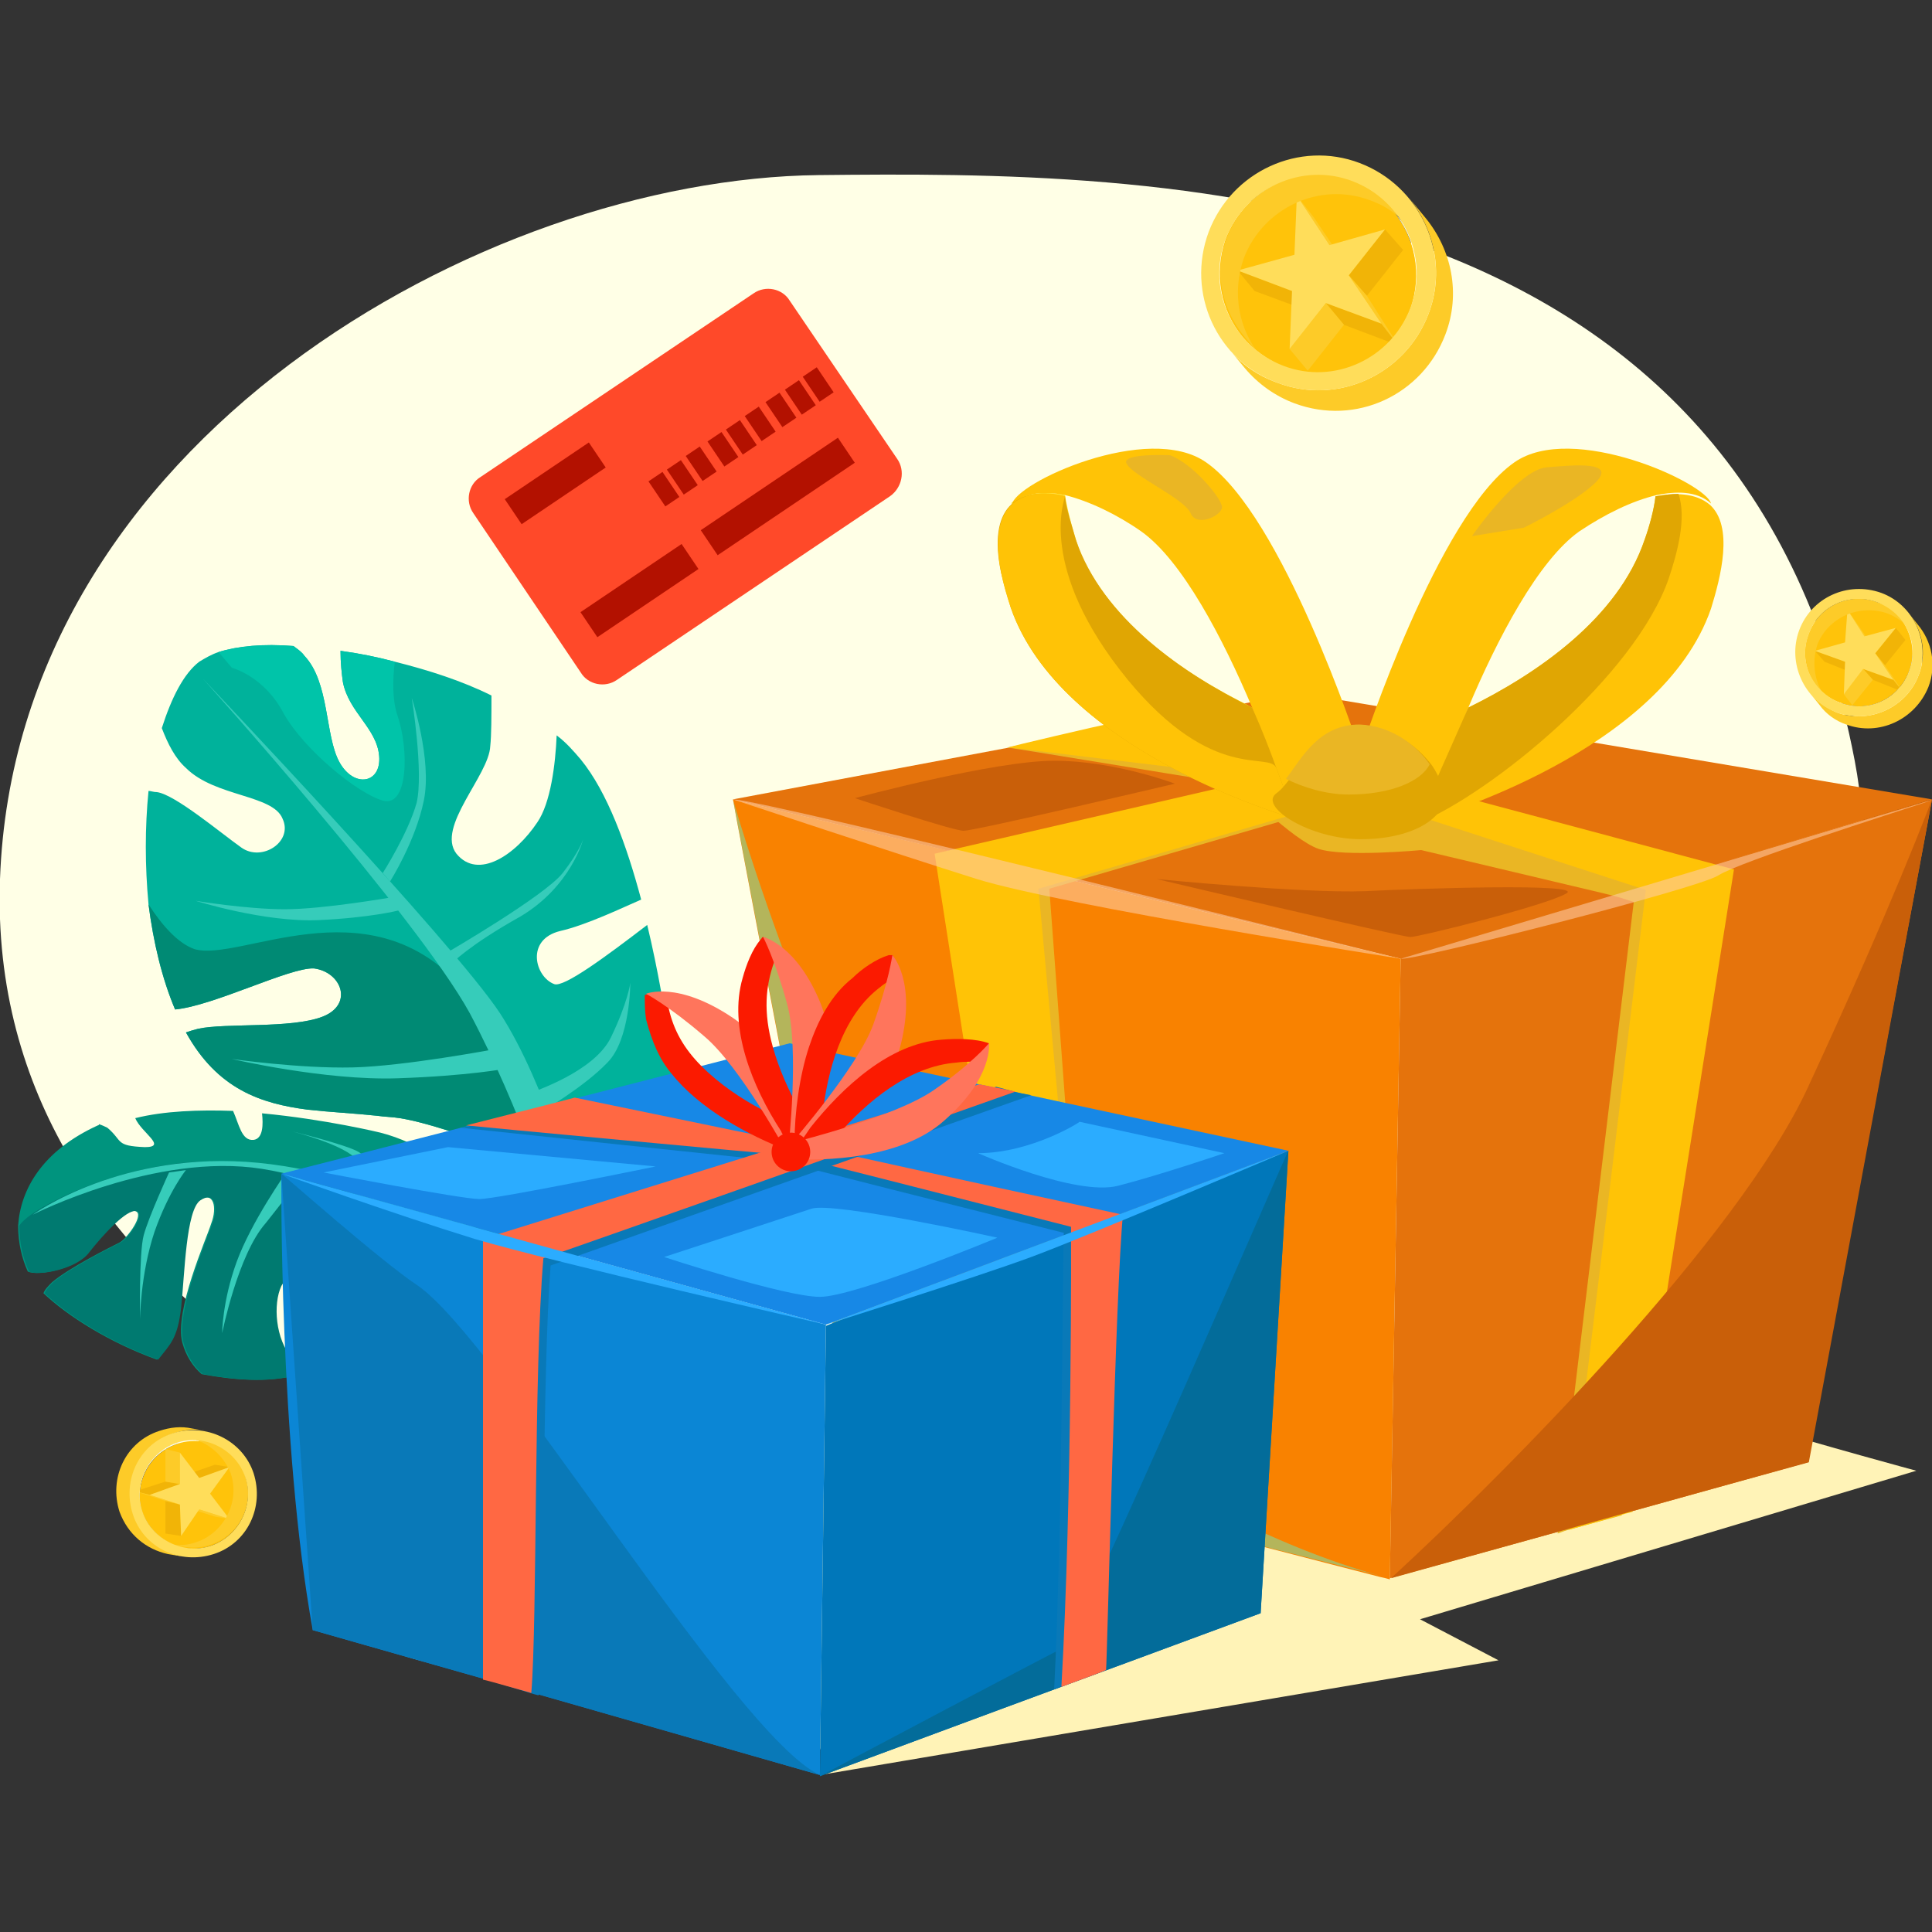 <?xml version="1.0" encoding="utf-8"?>
<!-- Generator: Adobe Illustrator 25.0.0, SVG Export Plug-In . SVG Version: 6.00 Build 0)  -->
<svg version="1.1" id="Layer_1" xmlns="http://www.w3.org/2000/svg" xmlns:xlink="http://www.w3.org/1999/xlink" x="0px" y="0px"
	 viewBox="0 0 16 16" style="enable-background:new 0 0 16 16;" xml:space="preserve">
<rect x="0" y="0" width="16" height="16" fill="#333333" stroke="none"/>
<style type="text/css">
	.st0{fill:#FFFFE6;}
	.st1{fill:#00B29B;}
	.st2{fill:#008A74;}
	.st3{fill:#36CCBA;}
	.st4{fill:#00C4A9;}
	.st5{fill:#146C61;}
	.st6{fill:#00947E;}
	.st7{fill:#007A70;}
	.st8{fill:#FF4929;}
	.st9{fill:#B31100;}
	.st10{fill:#FFF3B7;}
	.st11{fill:#F98200;}
	.st12{fill:#E5730C;}
	.st13{fill:#EAB624;}
	.st14{fill:#FFC306;}
	.st15{fill:#FFE12D;}
	.st16{fill:#E0A603;}
	.st17{fill:#C95F09;}
	.st18{opacity:0.47;fill:#66EEC1;}
	.st19{opacity:0.58;}
	.st20{fill:#FFCBA4;}
	.st21{fill:#0B86D5;}
	.st22{fill:#0979B8;}
	.st23{fill:#0077BA;}
	.st24{fill:#036C9A;}
	.st25{fill:#1788E6;}
	.st26{fill:#FF6843;}
	.st27{fill:#FB1A00;}
	.st28{fill:#FF755C;}
	.st29{fill:#2BACFF;}
	.st30{fill:#FFC30A;}
	.st31{fill:#F1B407;}
	.st32{fill:#FDCB28;}
	.st33{fill:#FFDD5A;}
	.st34{fill:#FFFFEB;}
</style>
<path class="st0" d="M4,12.21c0,0-4.13-1.31-4-4.93S4,1.48,6.78,1.45s7.65-0.02,8.58,4.85S7.18,13.38,4,12.21z"/>
<g>
	<path class="st1" d="M5.6,9.19c-0.07,0.38-0.32,0.5-0.64,0.49C4.44,9.67,3.75,9.33,3.31,9.26C3.25,9.25,3.19,9.25,3.12,9.24
		C2.93,9.22,2.73,9.21,2.55,9.19C2.16,9.14,1.8,9.02,1.54,8.55c0.03-0.01,0.06-0.02,0.1-0.03c0.23-0.05,0.77,0,1.03-0.1
		c0.26-0.1,0.16-0.37-0.07-0.4C2.4,8.01,1.77,8.33,1.45,8.36C1.34,8.1,1.27,7.8,1.23,7.49c-0.03-0.32-0.03-0.64,0-0.94
		c0.02,0,0.04,0.01,0.07,0.01c0.15,0.02,0.53,0.34,0.7,0.46c0.17,0.12,0.43-0.05,0.34-0.24C2.26,6.58,1.78,6.6,1.54,6.36
		C1.45,6.28,1.39,6.16,1.34,6.03c0.08-0.25,0.18-0.45,0.31-0.55C1.7,5.45,1.75,5.42,1.81,5.4c0.16-0.05,0.37-0.07,0.62-0.05
		C2.47,5.38,2.5,5.4,2.52,5.43c0.21,0.22,0.17,0.66,0.29,0.88c0.12,0.22,0.35,0.18,0.33-0.05C3.12,6.03,2.89,5.9,2.84,5.65
		C2.83,5.58,2.82,5.49,2.82,5.39c0.15,0.02,0.3,0.05,0.45,0.09c0.28,0.07,0.56,0.16,0.8,0.28c0,0.17,0,0.33-0.01,0.42
		C4.05,6.42,3.61,6.85,3.78,7.07c0.18,0.22,0.49,0.01,0.67-0.26C4.56,6.65,4.6,6.33,4.61,6.09c0.08,0.06,0.14,0.13,0.2,0.2
		c0.22,0.27,0.38,0.71,0.5,1.16C5.17,7.51,4.86,7.66,4.64,7.71C4.35,7.78,4.43,8.09,4.59,8.15c0.08,0.03,0.43-0.23,0.77-0.49
		C5.54,8.41,5.61,9.15,5.6,9.19z"/>
	<path class="st2" d="M4.96,9.68C4.44,9.67,3.75,9.33,3.31,9.26C3.25,9.25,3.19,9.25,3.12,9.24C2.93,9.22,2.73,9.21,2.55,9.19
		C2.16,9.14,1.8,9.02,1.54,8.55c0.03-0.01,0.06-0.02,0.1-0.03c0.23-0.05,0.77,0,1.03-0.1c0.26-0.1,0.16-0.37-0.07-0.4
		C2.4,8.01,1.77,8.33,1.45,8.36C1.34,8.1,1.27,7.8,1.23,7.49c0.11,0.17,0.24,0.32,0.38,0.37c0.37,0.11,1.42-0.54,2.19,0.29
		c0.77,0.83,0.66,1.09,1.02,1.37C4.9,9.56,4.94,9.62,4.96,9.68z"/>
	<path class="st3" d="M1.68,5.62c0,0,1.77,1.97,2.21,2.77c0.43,0.81,0.7,1.69,0.7,1.69l0.2-0.09c0,0-0.26-1-0.65-1.6
		C3.75,7.8,1.68,5.62,1.68,5.62z"/>
	<path class="st3" d="M1.62,7.46c0,0,0.57,0.18,1.02,0.16C3.07,7.6,3.3,7.54,3.3,7.54L3.25,7.43c0,0-0.57,0.1-0.89,0.1
		S1.62,7.46,1.62,7.46z"/>
	<path class="st3" d="M1.92,8.77c0,0,0.77,0.18,1.37,0.16c0.59-0.02,0.9-0.08,0.9-0.08L4.09,8.69c0,0-0.74,0.14-1.17,0.15
		C2.48,8.85,1.92,8.77,1.92,8.77z"/>
	<path class="st3" d="M3.41,5.78c0,0,0.1,0.62,0.04,0.87C3.38,6.9,3.17,7.23,3.17,7.23L3.23,7.3c0,0,0.21-0.33,0.28-0.67
		C3.58,6.29,3.41,5.78,3.41,5.78z"/>
	<path class="st3" d="M3.7,7.89c0,0,0.81-0.47,0.96-0.66C4.8,7.05,4.83,6.95,4.83,6.95s-0.1,0.39-0.52,0.64
		C3.88,7.83,3.74,7.98,3.74,7.98L3.7,7.89z"/>
	<path class="st3" d="M4.4,9.05c0.01-0.01,0.52-0.17,0.66-0.46C5.2,8.3,5.22,8.14,5.22,8.14S5.22,8.61,5.03,8.8
		C4.84,9,4.48,9.21,4.48,9.21L4.4,9.05z"/>
	<path class="st4" d="M3.17,6.63C2.96,6.57,2.52,6.21,2.35,5.91C2.19,5.6,1.92,5.53,1.92,5.53L1.81,5.4
		c0.16-0.05,0.37-0.07,0.62-0.05C2.47,5.38,2.5,5.4,2.52,5.43c0.21,0.22,0.17,0.66,0.29,0.88c0.12,0.22,0.35,0.18,0.33-0.05
		C3.12,6.03,2.89,5.9,2.84,5.65C2.83,5.58,2.82,5.49,2.82,5.39c0.15,0.02,0.3,0.05,0.45,0.09C3.25,5.63,3.25,5.8,3.29,5.92
		C3.39,6.21,3.38,6.69,3.17,6.63z"/>
</g>
<path class="st5" d="M3.92,10.06c-0.33,0.15-0.69-0.4-0.76,0.37c-0.21-0.02-0.41-0.03-0.61-0.05c0.11-0.13,0.24-0.24,0.44-0.31
	c0.6-0.2,0.82-0.5,0.96-0.5C4.1,9.57,4.28,9.89,3.92,10.06z"/>
<path class="st3" d="M4.58,13.68c0,0-0.02,0.01-0.01,0L4.58,13.68z"/>
<g>
	<path class="st6" d="M4.23,10.31c-0.02,0.02-0.09,0.08-0.2,0.17c-0.12,0.09-0.27,0.21-0.45,0.34c-0.07-0.14-0.06-0.26-0.13-0.34
		c-0.1-0.11-0.07-0.03-0.16,0.15c-0.05,0.11,0.03,0.23,0.11,0.31c-0.19,0.12-0.39,0.24-0.59,0.32c-0.17-0.03-0.33-0.13-0.35-0.16
		c-0.04-0.05,0.06-0.25,0.1-0.46c0.04-0.21-0.16-0.14-0.24,0.01c-0.07,0.15-0.05,0.44,0.09,0.6c0.05,0.05,0.08,0.09,0.11,0.12
		c-0.02,0.01-0.04,0.01-0.07,0.02c-0.24,0.06-0.51,0.04-0.78-0.01c-0.07-0.06-0.13-0.15-0.16-0.26c-0.07-0.26,0.2-0.86,0.24-0.99
		c0.05-0.13,0.02-0.27-0.1-0.19c-0.12,0.08-0.13,0.61-0.16,0.89c-0.03,0.26-0.09,0.3-0.19,0.43c-0.39-0.14-0.74-0.36-0.94-0.55
		c0.01-0.03,0.04-0.06,0.07-0.09c0.14-0.12,0.48-0.29,0.56-0.33c0.07-0.04,0.21-0.24,0.13-0.26c-0.08-0.02-0.28,0.2-0.39,0.34
		c-0.1,0.14-0.42,0.2-0.5,0.16c-0.05-0.11-0.08-0.24-0.08-0.38c0.02-0.3,0.2-0.62,0.66-0.83c0,0,0.01,0,0.01-0.01
		c0.03,0.01,0.05,0.02,0.07,0.03C1.02,9.45,0.95,9.49,1.2,9.5c0.19,0-0.03-0.12-0.08-0.24C1.36,9.2,1.65,9.19,1.93,9.2
		C1.98,9.31,2,9.45,2.1,9.44c0.08-0.01,0.08-0.13,0.07-0.22C2.7,9.27,3.15,9.38,3.15,9.38C3.82,9.55,4.3,10.25,4.23,10.31z"/>
	<path class="st7" d="M4.04,10.48c-0.12,0.09-0.27,0.21-0.45,0.34c-0.07-0.14-0.06-0.26-0.13-0.34c-0.1-0.11-0.07-0.03-0.16,0.15
		c-0.05,0.11,0.03,0.23,0.11,0.31c-0.19,0.12-0.39,0.24-0.59,0.32c-0.17-0.03-0.33-0.13-0.35-0.16c-0.04-0.05,0.06-0.25,0.1-0.46
		c0.04-0.21-0.16-0.14-0.24,0.01c-0.07,0.15-0.05,0.44,0.09,0.6c0.05,0.05,0.08,0.09,0.11,0.12c-0.02,0.01-0.04,0.01-0.07,0.02
		c-0.24,0.06-0.51,0.04-0.78-0.01c-0.07-0.06-0.13-0.15-0.16-0.26c-0.07-0.26,0.2-0.86,0.24-0.99c0.05-0.13,0.02-0.27-0.1-0.19
		c-0.12,0.08-0.13,0.61-0.16,0.89c-0.03,0.26-0.09,0.3-0.19,0.43c-0.39-0.14-0.74-0.36-0.94-0.55c0.01-0.03,0.04-0.06,0.07-0.09
		c0.14-0.12,0.48-0.29,0.56-0.33c0.07-0.04,0.21-0.24,0.13-0.26c-0.08-0.02-0.28,0.2-0.39,0.34c-0.1,0.14-0.42,0.2-0.5,0.16
		c-0.05-0.11-0.08-0.24-0.08-0.38c0.1-0.16,0.92-0.56,1.67-0.53C3.14,9.71,3.5,10.22,4.04,10.48z"/>
	<path class="st3" d="M4.5,10.45c0,0-1.23-0.71-2.36-0.82c-1.13-0.11-1.87,0.43-1.87,0.43s1.02-0.52,1.9-0.38
		c0.88,0.14,2.29,0.86,2.29,0.86L4.5,10.45z"/>
	<path class="st3" d="M1.16,10.93c0,0,0-0.37,0.12-0.73C1.4,9.86,1.54,9.69,1.54,9.69L1.4,9.71c0,0-0.17,0.37-0.21,0.52
		C1.15,10.38,1.16,10.93,1.16,10.93z"/>
	<path class="st3" d="M2.37,9.71c0,0-0.29,0.41-0.41,0.74c-0.12,0.33-0.12,0.59-0.12,0.59s0.13-0.65,0.36-0.91
		C2.42,9.85,2.5,9.75,2.5,9.75L2.37,9.71z"/>
	<path class="st3" d="M2.42,9.37c0,0,0.44,0.11,0.54,0.24c0.1,0.13,0.17,0.24,0.17,0.24l0.19,0.06c0,0-0.25-0.31-0.35-0.37
		C2.87,9.48,2.42,9.37,2.42,9.37z"/>
	<path class="st3" d="M3.39,10.01c0,0-0.47,0.29-0.54,0.51c-0.07,0.22-0.13,0.39-0.13,0.39s0.17-0.46,0.43-0.63
		c0.26-0.16,0.37-0.21,0.37-0.21L3.39,10.01z"/>
</g>
<g>
	<path class="st8" d="M7.37,4.11L5.11,5.63c-0.1,0.07-0.24,0.04-0.3-0.06L3.92,4.25c-0.07-0.1-0.04-0.24,0.06-0.3l2.26-1.52
		c0.1-0.07,0.24-0.04,0.3,0.06L7.43,3.8C7.5,3.9,7.47,4.04,7.37,4.11z"/>
	<rect x="4.18" y="3.88" transform="matrix(0.829 -0.559 0.559 0.829 -1.454 3.254)" class="st9" width="0.84" height="0.25"/>
	<g>
		
			<rect x="5.43" y="3.93" transform="matrix(0.829 -0.559 0.559 0.829 -1.328 3.764)" class="st9" width="0.14" height="0.25"/>
		
			<rect x="5.58" y="3.83" transform="matrix(0.829 -0.559 0.559 0.829 -1.244 3.833)" class="st9" width="0.14" height="0.25"/>
		
			<rect x="5.74" y="3.72" transform="matrix(0.829 -0.559 0.559 0.829 -1.159 3.901)" class="st9" width="0.14" height="0.25"/>
	</g>
	<g>
		
			<rect x="5.92" y="3.6" transform="matrix(0.829 -0.559 0.559 0.829 -1.061 3.981)" class="st9" width="0.14" height="0.25"/>
		
			<rect x="6.07" y="3.5" transform="matrix(0.829 -0.559 0.559 0.829 -0.977 4.049)" class="st9" width="0.14" height="0.25"/>
		
			<rect x="6.23" y="3.39" transform="matrix(0.829 -0.559 0.559 0.829 -0.892 4.118)" class="st9" width="0.14" height="0.25"/>
	</g>
	<g>
		<rect x="6.4" y="3.27" transform="matrix(0.829 -0.559 0.559 0.829 -0.794 4.197)" class="st9" width="0.14" height="0.25"/>
		
			<rect x="6.56" y="3.17" transform="matrix(0.829 -0.559 0.559 0.829 -0.71 4.266)" class="st9" width="0.14" height="0.25"/>
		
			<rect x="6.71" y="3.06" transform="matrix(0.829 -0.559 0.559 0.829 -0.625 4.334)" class="st9" width="0.14" height="0.25"/>
	</g>
	
		<rect x="4.79" y="4.77" transform="matrix(0.829 -0.559 0.559 0.829 -1.83 3.793)" class="st9" width="1.01" height="0.25"/>
	
		<rect x="5.76" y="3.99" transform="matrix(0.829 -0.559 0.559 0.829 -1.202 4.303)" class="st9" width="1.37" height="0.25"/>
</g>
<path class="st10" d="M9.6,10.99l-0.65,0.92c0,0-8.65,1.74-4.68,1.93c3,0.14,2.52,0.86,2.52,0.86l5.62-0.95l-0.65-0.34l4.11-1.23
	c0,0-2.86-0.77-3.29-1.07C12.16,10.82,9.6,10.99,9.6,10.99z"/>
<g>
	<g>
		<g>
			<path class="st11" d="M11.6,7.94l-0.09,5.14c0,0-0.03-0.01-0.08-0.02c-2.89-0.75-1.88-0.47-4.34-1.09
				C6.2,7.32,6.07,6.63,6.07,6.62C11.54,7.92,5.77,6.55,11.6,7.94z"/>
		</g>
		<g>
			<path class="st12" d="M16,6.62c0,0.01-0.12,0.64-1.03,5.49c-0.18,0.05-1.82,0.51-3.46,0.96l0.09-5.14
				C14.66,7.02,15.99,6.62,16,6.62z"/>
		</g>
		<g>
			<polygon class="st12" points="10.76,5.74 6.07,6.62 11.6,7.94 16,6.62 			"/>
		</g>
	</g>
	<path class="st13" d="M14.26,7.3c-0.65,4.12-0.48,3-0.83,5.25c-0.52,0.14-0.42,0.11-0.53,0.15c0.18-1.52,0.05-0.42,0.63-5.23
		c-0.22-0.07,0.09,0.01-1.76-0.43c0,0-0.64,0.06-0.85-0.01c-0.21-0.07-0.67-0.53-0.67-0.53c-0.01,0-1.83-0.3-1.91-0.31
		c0.05-0.01,0.61-0.08,0.77-0.1c0.42,0.08,1.9,0.34,2,0.37C11.37,6.52,13.53,7.1,14.26,7.3z"/>
	<path class="st14" d="M14.36,7.2c-0.66,4.17-0.48,3-0.84,5.32c-0.12,0.03-0.02,0.01-0.53,0.15c0.19-1.6,0.06-0.49,0.64-5.3
		c-0.09-0.03-2.53-0.82-2.64-0.86c-0.13-0.02-2.64-0.32-2.64-0.32C8.37,6.18,9.1,6.01,9.2,5.99c1.81,0.33,1.81,0.33,1.94,0.35
		C11.15,6.34,14.17,7.15,14.36,7.2z"/>
	<polygon class="st13" points="8.84,12.39 7.83,7.07 12.51,5.99 13.05,6.09 8.69,7.36 9.07,12.46 	"/>
	<polygon class="st14" points="8.56,12.33 7.74,7.07 12.42,5.99 12.96,6.09 8.6,7.36 9.07,12.46 	"/>
	<path class="st15" d="M10.37,5.86c-0.05-0.03-0.16-0.08-0.28-0.15c-0.45-0.25-0.91-0.63-1.13-1.1C8.9,4.46,8.84,4.23,8.82,4.1
		C8.71,4.08,8.61,4.08,8.53,4.1c0,0.01,0,0.03-0.01,0.04c-0.02,0.19,0.04,0.43,0.1,0.61c0.26,0.77,1.16,1.3,1.91,1.6
		c0.01,0,0.01,0,0.02,0.01c0.01,0,0.01,0,0.02,0.01C10.56,6.31,10.43,5.99,10.37,5.86z"/>
	<path class="st15" d="M8.82,4.1c-0.1-0.02-0.34,0.05-0.45,0.07C8.49,4.07,8.67,4.07,8.82,4.1z"/>
	<g>
		<path class="st14" d="M10.69,6.74c-0.06-0.15-0.25-0.7-0.32-0.88C10.13,5.29,9.79,4.64,9.45,4.4c-0.2-0.14-0.43-0.25-0.63-0.3
			C8.67,4.07,8.49,4.07,8.38,4.18c0,0,0,0,0,0C8.4,4,9.51,3.49,9.99,3.83c0.63,0.44,1.25,2.32,1.27,2.38
			C11.24,6.21,10.92,6.83,10.69,6.74z"/>
		<path class="st16" d="M10.72,6.78c-0.06-0.02-1.94-0.56-2.35-1.75C8.34,4.93,8.31,4.83,8.29,4.74C8.18,4.21,8.41,4.02,8.82,4.11
			c0.01,0.11,0.06,0.25,0.09,0.36c0.22,0.65,0.89,1.11,1.46,1.39c0.08,0.18,0.15,0.36,0.2,0.5C10.66,6.6,10.72,6.77,10.72,6.78z"/>
		<path class="st14" d="M10.72,6.78c-0.06-0.02-1.94-0.56-2.35-1.75C8.25,4.68,8.16,4.19,8.53,4.1c0.08-0.02,0.18-0.02,0.29,0.01
			c0,0.02-0.24,0.59,0.52,1.52c0.71,0.86,1.17,0.59,1.23,0.73C10.66,6.6,10.72,6.77,10.72,6.78z"/>
	</g>
	<g>
		<path class="st14" d="M11.84,6.74c0.06-0.15,0.25-0.7,0.32-0.88c0.24-0.57,0.58-1.22,0.92-1.46c0.21-0.14,0.43-0.25,0.64-0.3
			c0.15-0.03,0.33-0.04,0.45,0.07c0,0,0,0,0,0C14.13,4,13.02,3.49,12.54,3.83c-0.63,0.44-1.25,2.33-1.27,2.39
			C11.29,6.21,11.61,6.83,11.84,6.74z"/>
		<path class="st14" d="M14.17,5.04c-0.41,1.19-2.3,1.73-2.36,1.75c0-0.02,0.06-0.19,0.15-0.43c0.06-0.15,0.13-0.32,0.2-0.5
			c0.57-0.28,1.24-0.74,1.46-1.39c0.04-0.11,0.08-0.26,0.09-0.36c0.16-0.03,0.33-0.03,0.45,0.07C14.36,4.36,14.25,4.78,14.17,5.04z"
			/>
		<path class="st16" d="M13.82,4.79c-0.28,0.81-1.47,1.78-2.08,2.03c0.06-0.15,0.34-0.78,0.42-0.96c0.57-0.28,1.24-0.74,1.46-1.39
			c0.04-0.11,0.08-0.26,0.09-0.36c0.07-0.01,0.13-0.02,0.19-0.02C13.97,4.29,13.89,4.58,13.82,4.79z"/>
	</g>
	<path class="st16" d="M11.96,6.6c0,0.18-0.27,0.35-0.69,0.35c-0.42,0-0.85-0.27-0.7-0.38c0.18-0.13,0.28-0.55,0.7-0.55
		c0.26,0,0.47,0.16,0.59,0.32C11.92,6.43,11.96,6.53,11.96,6.6z"/>
	<path class="st13" d="M11.84,6.33c-0.07,0.14-0.32,0.25-0.67,0.25c-0.19,0-0.38-0.06-0.52-0.13c0.13-0.17,0.27-0.45,0.61-0.45
		C11.52,6.01,11.73,6.17,11.84,6.33z"/>
	<path class="st13" d="M9.69,3.77c0,0-0.41-0.02-0.36,0.07c0.05,0.1,0.48,0.29,0.53,0.41c0.05,0.12,0.26,0.02,0.26-0.05
		C10.12,4.13,9.88,3.84,9.69,3.77z"/>
	<path class="st13" d="M12.19,4.44c0,0,0.38-0.55,0.62-0.57c0.24-0.02,0.57-0.05,0.41,0.12c-0.17,0.17-0.6,0.38-0.6,0.38L12.19,4.44
		z"/>
	<g>
		<path class="st17" d="M7.08,6.61c0,0,1.15-0.31,1.65-0.31s1,0.19,1,0.19S8.08,6.88,7.98,6.88C7.89,6.88,7.08,6.61,7.08,6.61z"/>
	</g>
	<g>
		<path class="st17" d="M9.58,7.28c0,0,1.21,0.12,1.73,0.1c0.39-0.02,1.83-0.07,1.66,0.02c-0.17,0.1-1.22,0.36-1.29,0.36
			C11.61,7.76,9.58,7.28,9.58,7.28z"/>
	</g>
	<path class="st17" d="M16,6.62l-1.02,5.49c-0.73,0.2-2.74,0.76-3.46,0.96c0.99-0.91,2.88-2.83,3.45-4.06
		C15.67,7.5,15.98,6.67,16,6.62z"/>
	<path class="st18" d="M11.43,13.05c-2.89-0.73-1.88-0.47-4.34-1.09L6.07,6.62c0.03,0.11,0.99,3.41,2.34,4.74
		c0.11,0.11,0.18,0.17,0.28,0.25C9.52,12.28,10.59,12.82,11.43,13.05z"/>
	<g class="st19">
		<path class="st20" d="M6.07,6.62c0,0,1.32,0.44,2.02,0.66C8.8,7.5,11.6,7.94,11.6,7.94S6.32,6.62,6.07,6.62z"/>
	</g>
	<g class="st19">
		<path class="st20" d="M11.6,7.94c7.74-2.31,2.99-0.92,2.63-0.69C14.06,7.36,11.7,7.96,11.6,7.94z"/>
	</g>
</g>
<g>
	<g>
		<g>
			<g>
				<path class="st21" d="M6.84,10.97L6.79,14.7c-4.11-1.18-1.96-0.56-4.2-1.2c-0.28-1.54-0.26-3.78-0.26-3.78
					C5.29,10.54,6.83,10.97,6.84,10.97C6.84,10.97,6.84,10.97,6.84,10.97z"/>
			</g>
			<path class="st22" d="M6.79,14.7c-2.06-0.59-2.55-0.73-4.2-1.2L2.33,9.72c0.03,0.02,0.82,0.72,1.12,0.92
				C4.1,11.07,6.09,14.38,6.79,14.7z"/>
			<g>
				<path class="st23" d="M10.67,9.53l-0.23,3.83c-2.27,0.84-0.63,0.23-3.65,1.35l0.05-3.73C6.84,10.97,10.66,9.53,10.67,9.53z"/>
			</g>
			<path class="st24" d="M10.67,9.53l-0.23,3.83c-2.27,0.84-0.63,0.23-3.65,1.35c0.07-0.04,1.94-1.03,2.01-1.06
				C8.96,13.49,10.66,9.53,10.67,9.53z"/>
			<g>
				<path class="st25" d="M10.67,9.53c0,0-3.82,1.44-3.83,1.44c0,0-4.51-1.25-4.51-1.25c0.01,0,4.09-1.05,4.21-1.08
					C7.12,8.77,10.67,9.53,10.67,9.53z"/>
			</g>
		</g>
		<path class="st22" d="M9.24,10.12c-0.03,0.28-0.11,3.51-0.14,3.73c-0.35,0.13-0.35,0.13-0.37,0.14c0.07-1.34,0.07-3.7,0.08-3.78
			C6.07,9.52,6.8,9.7,6.49,9.62C6.45,9.62,3.82,9.34,3.82,9.34c0.09-0.02-0.09,0.02,0.89-0.19C7.85,9.79,5.68,9.34,9.24,10.12z"/>
		<g>
			<path class="st26" d="M9.3,10.06c-0.06,0.57-0.13,3.66-0.14,3.77c-0.07,0.03,0.01,0-0.37,0.14c0.09-1.58,0.08-3.75,0.08-3.81
				C6.13,9.46,6.7,9.61,6.55,9.57C6.42,9.56,3.94,9.33,3.86,9.32c0.71-0.18,0.75-0.19,0.9-0.23C7.77,9.71,5.78,9.3,9.3,10.06z"/>
		</g>
		<path class="st22" d="M8.54,9.07c0,0-3.98,1.41-3.98,1.41c-0.07,0.9-0.05,2.98-0.1,3.56c-0.08-0.02,0,0-0.4-0.12
			c0-0.73,0-2.78,0-3.61c0.03-0.01,3.43-1.07,4.19-1.31C8.44,9.05,8.38,9.04,8.54,9.07z"/>
		<g>
			<path class="st26" d="M8.41,9.04c-0.93,0.33-3.67,1.3-3.91,1.38c-0.08,0.94-0.05,3-0.1,3.6c-0.39-0.11-0.32-0.09-0.4-0.11
				c0-0.01,0-3.53,0-3.65c0.51-0.16,4.08-1.27,4.11-1.28C8.12,8.98,8.41,9.04,8.41,9.04z"/>
		</g>
		<g>
			<g>
				<g>
					<path class="st27" d="M6.41,9.24c-0.01,0-0.02-0.01-0.03-0.02C6.36,9.21,6.33,9.2,6.31,9.19c-0.17-0.09-0.35-0.21-0.5-0.36
						c-0.15-0.15-0.23-0.3-0.27-0.47C5.53,8.32,5.52,8.27,5.51,8.24c-0.06-0.01-0.12-0.02-0.17,0c0,0,0,0,0,0c0,0.01,0,0.02,0,0.02
						c0,0.05,0,0.11,0.01,0.18C5.4,8.63,5.46,8.77,5.56,8.89C5.79,9.18,6.19,9.4,6.53,9.53C6.53,9.53,6.47,9.38,6.41,9.24z"/>
				</g>
				<g>
					<path class="st28" d="M6.67,9.5L6.52,9.55c0,0-0.39-0.72-0.69-0.97C5.54,8.33,5.35,8.23,5.35,8.23s0.26-0.11,0.72,0.2
						C6.52,8.73,6.67,9.5,6.67,9.5z"/>
				</g>
			</g>
			<g>
				<g>
					<path class="st27" d="M6.4,8.67C6.32,8.38,6.34,8.17,6.41,7.97c0.01-0.04,0.03-0.08,0.05-0.11c-0.04-0.05-0.09-0.08-0.14-0.1
						c-0.01,0-0.01,0.01-0.02,0.02C6.23,7.86,6.18,7.99,6.15,8.1C6.03,8.51,6.23,9,6.47,9.37c0,0.01,0.04,0.07,0.08,0.12
						c0-0.01,0.02-0.09,0.07-0.3C6.53,9.03,6.45,8.85,6.4,8.67z"/>
				</g>
				<g>
					<path class="st28" d="M6.67,9.54L6.53,9.5c0,0,0.09-0.81-0.01-1.18c-0.1-0.37-0.2-0.56-0.2-0.56S6.6,7.82,6.8,8.32
						C7,8.83,6.67,9.54,6.67,9.54z"/>
				</g>
			</g>
			<g>
				<g>
					<path class="st27" d="M7.39,7.91C7.39,7.91,7.39,7.91,7.39,7.91c-0.01,0-0.02,0-0.03,0C7.26,7.94,7.14,8.02,7.06,8.1
						C6.88,8.24,6.77,8.46,6.7,8.67C6.62,8.91,6.58,9.22,6.58,9.46c0.03-0.03,0.19-0.17,0.23-0.21c0.04-0.38,0.16-0.82,0.46-1.06
						c0.06-0.05,0.11-0.08,0.18-0.12C7.44,8.01,7.42,7.95,7.39,7.91z"/>
				</g>
				<g>
					<path class="st28" d="M6.66,9.58L6.56,9.46c0,0,0.54-0.62,0.67-0.97c0.13-0.36,0.16-0.58,0.16-0.58s0.2,0.21,0.07,0.74
						C7.33,9.18,6.66,9.58,6.66,9.58z"/>
				</g>
			</g>
			<g>
				<g>
					<path class="st27" d="M7.8,8.61C7.37,8.64,6.98,9,6.71,9.34c0,0,0,0,0,0C6.67,9.4,6.63,9.46,6.62,9.46
						c0.06-0.01,0.23-0.03,0.29-0.04c0.02,0,0.01,0,0.02-0.01c0.25-0.29,0.6-0.58,0.99-0.61c0.07-0.01,0.15-0.01,0.22,0
						c0.03-0.06,0.04-0.11,0.05-0.16C8.08,8.6,7.92,8.6,7.8,8.61z"/>
				</g>
				<g>
					<path class="st28" d="M6.62,9.6L6.61,9.45c0,0,0.8-0.2,1.12-0.42s0.46-0.39,0.46-0.39s0.04,0.28-0.37,0.64
						C7.41,9.65,6.62,9.6,6.62,9.6z"/>
				</g>
			</g>
		</g>
		<g>
			<circle class="st27" cx="6.55" cy="9.54" r="0.16"/>
		</g>
	</g>
	<g>
		<path class="st29" d="M2.68,9.71c0,0,1.14,0.22,1.29,0.22c0.15,0,1.46-0.27,1.46-0.27L3.71,9.5L2.68,9.71z"/>
	</g>
	<g>
		<path class="st29" d="M5.5,10.41c0,0,1,0.33,1.29,0.33s1.47-0.49,1.47-0.49S6.9,9.95,6.72,10.01S5.5,10.41,5.5,10.41z"/>
	</g>
	<g>
		<path class="st29" d="M8.1,9.55c0,0,0.81,0.36,1.16,0.27c0.35-0.09,0.88-0.27,0.88-0.27l-1.2-0.26C8.95,9.29,8.54,9.55,8.1,9.55z"
			/>
	</g>
	<g>
		<path class="st29" d="M2.33,9.72l4.51,1.25c0,0-2.23-0.51-2.91-0.71C3.25,10.05,2.33,9.72,2.33,9.72z"/>
	</g>
	<g>
		<path class="st29" d="M10.67,9.53c0,0-1.67,0.71-2.13,0.88s-1.7,0.56-1.7,0.56L10.67,9.53z"/>
	</g>
</g>
<g>
	<g id="Axo_cap_10_">
		<path class="st30" d="M15.05,5.69c-0.1-0.12-0.13-0.29-0.07-0.44c0.09-0.23,0.34-0.35,0.57-0.26c0.08,0.03,0.14,0.08,0.19,0.13
			c0.1,0.12,0.13,0.29,0.07,0.44c-0.09,0.23-0.34,0.35-0.57,0.26C15.16,5.79,15.1,5.75,15.05,5.69C14.95,5.57,15.1,5.75,15.05,5.69z
			"/>
	</g>
	<g id="Axo_Extrusion_12_">
		<polygon id="Axo_panel_9_" class="st31" points="15.03,5.39 15.28,5.48 15.36,5.58 15.11,5.48 		"/>
		<polygon id="Axo_panel_7_" class="st32" points="15.44,5.27 15.3,5.05 15.37,5.15 15.52,5.37 		"/>
		<polygon id="Axo_panel_x2A__6_" class="st31" points="15.53,5.41 15.7,5.2 15.78,5.3 15.61,5.51 		"/>
		<polygon id="Axo_panel_6_" class="st31" points="15.43,5.54 15.68,5.63 15.76,5.73 15.51,5.63 		"/>
		<polygon id="Axo_panel_xB0__4_" class="st32" points="15.27,5.75 15.43,5.54 15.51,5.63 15.34,5.84 		"/>
		<polygon id="Axo_panel_4_" class="st32" points="15.68,5.63 15.53,5.41 15.61,5.51 15.76,5.73 		"/>
		<g id="Axo_cap_8_">
			<polygon id="Axo_base_6_" class="st33" points="15.27,5.75 15.28,5.48 15.03,5.39 15.28,5.32 15.3,5.05 15.44,5.27 15.7,5.2 
				15.53,5.41 15.68,5.63 15.43,5.54 15.27,5.75 			"/>
		</g>
	</g>
	<g id="Axo_Extrusion_10_">
		<path id="Axo_panel_x2A__5_" class="st34" d="M15.05,5.69c0.05,0.06,0.11,0.11,0.19,0.13c0.23,0.09,0.49-0.03,0.57-0.26
			c0.06-0.15,0.02-0.32-0.07-0.44l0.08,0.1c0.1,0.12,0.13,0.29,0.07,0.44C15.8,5.89,15.55,6,15.32,5.92
			c-0.08-0.03-0.14-0.08-0.19-0.13L15.05,5.69z"/>
	</g>
	<g id="Axo_Compound_Extrusion_4_">
		<g id="Axo_Extrusion_2_">
			<g id="Axo_Inversion_2_">
				<path class="st32" d="M15.74,5.12c-0.05-0.06-0.11-0.11-0.19-0.13c-0.23-0.09-0.49,0.03-0.57,0.26
					c-0.06,0.15-0.02,0.32,0.07,0.44l0.08,0.1C15.03,5.67,15,5.5,15.05,5.34C15.14,5.11,15.4,5,15.63,5.08
					c0.08,0.03,0.14,0.08,0.19,0.13L15.74,5.12z"/>
			</g>
			<g id="Axo_panel_x2A__3_">
				<path class="st32" d="M14.99,5.74c0.06,0.07,0.13,0.12,0.22,0.16c0.27,0.1,0.58-0.04,0.68-0.31c0.07-0.18,0.03-0.38-0.09-0.52
					l0.08,0.1c0.12,0.14,0.16,0.34,0.09,0.52C15.86,5.96,15.56,6.1,15.29,6c-0.09-0.03-0.17-0.09-0.22-0.16L14.99,5.74z"/>
			</g>
		</g>
		<g id="Axo_compound_cap_4_">
			<path class="st33" d="M15.55,4.99c0.23,0.09,0.35,0.34,0.26,0.57c-0.09,0.23-0.34,0.35-0.57,0.26c-0.23-0.09-0.35-0.34-0.26-0.57
				C15.06,5.02,15.32,4.9,15.55,4.99z M15.21,5.9c0.27,0.1,0.58-0.04,0.68-0.31c0.1-0.27-0.04-0.58-0.31-0.68
				C15.3,4.81,15,4.95,14.9,5.22C14.8,5.49,14.94,5.8,15.21,5.9z"/>
		</g>
	</g>
</g>
<g>
	<g id="Axo_cap_9_">
		<path class="st30" d="M1.69,11.94c0.15,0.03,0.28,0.14,0.34,0.29c0.08,0.23-0.05,0.49-0.28,0.57c-0.08,0.03-0.16,0.03-0.23,0.02
			c-0.15-0.03-0.28-0.14-0.34-0.29c-0.08-0.23,0.05-0.49,0.28-0.57C1.54,11.92,1.62,11.92,1.69,11.94
			C1.84,11.97,1.62,11.92,1.69,11.94z"/>
	</g>
	<g id="Axo_Extrusion_11_">
		<polygon id="Axo_panel_17_" class="st31" points="1.9,12.15 1.65,12.24 1.52,12.22 1.78,12.13 		"/>
		<polygon id="Axo_panel_15_" class="st32" points="1.65,12.5 1.9,12.58 1.78,12.56 1.53,12.48 		"/>
		<polygon id="Axo_panel_x2A__13_" class="st31" points="1.49,12.46 1.5,12.72 1.37,12.7 1.37,12.43 		"/>
		<polygon id="Axo_panel_14_" class="st31" points="1.49,12.29 1.24,12.38 1.12,12.35 1.37,12.27 		"/>
		<polygon id="Axo_panel_xB0__3_" class="st32" points="1.49,12.03 1.49,12.29 1.37,12.27 1.37,12 		"/>
		<polygon id="Axo_panel_1_" class="st32" points="1.24,12.38 1.49,12.46 1.37,12.43 1.12,12.35 		"/>
		<g id="Axo_cap_4_">
			<polygon id="Axo_base_4_" class="st33" points="1.49,12.03 1.65,12.24 1.9,12.15 1.74,12.37 1.9,12.58 1.65,12.5 1.5,12.72 
				1.49,12.46 1.24,12.38 1.49,12.29 1.49,12.03 			"/>
		</g>
	</g>
	<g id="Axo_Extrusion_9_">
		<path id="Axo_panel_x2A__10_" class="st34" d="M1.69,11.94c-0.07-0.01-0.15-0.01-0.23,0.02c-0.23,0.08-0.36,0.33-0.28,0.57
			c0.05,0.16,0.18,0.26,0.34,0.29L1.4,12.79c-0.15-0.03-0.28-0.14-0.34-0.29c-0.08-0.23,0.05-0.49,0.28-0.57
			c0.08-0.03,0.16-0.03,0.23-0.02L1.69,11.94z"/>
	</g>
	<g id="Axo_Compound_Extrusion_3_">
		<g id="Axo_Extrusion_1_">
			<g id="Axo_Inversion_3_">
				<path class="st32" d="M1.52,12.81c0.07,0.01,0.15,0.01,0.23-0.02c0.23-0.08,0.36-0.33,0.28-0.57c-0.05-0.16-0.18-0.26-0.34-0.29
					l-0.12-0.02c0.15,0.03,0.28,0.14,0.34,0.29c0.08,0.23-0.05,0.49-0.28,0.57C1.55,12.8,1.47,12.8,1.4,12.79L1.52,12.81z"/>
			</g>
			<g id="Axo_panel_x2A__1_">
				<path class="st32" d="M1.71,11.85c-0.09-0.02-0.18-0.01-0.27,0.02c-0.28,0.09-0.42,0.39-0.33,0.67c0.06,0.19,0.22,0.31,0.4,0.35
					l-0.12-0.02c-0.18-0.04-0.33-0.16-0.4-0.35c-0.09-0.28,0.05-0.58,0.33-0.67c0.09-0.03,0.18-0.04,0.27-0.02L1.71,11.85z"/>
			</g>
		</g>
		<g id="Axo_compound_cap_3_">
			<path class="st33" d="M1.75,12.8c-0.23,0.08-0.49-0.05-0.57-0.28c-0.08-0.23,0.05-0.49,0.28-0.57S1.95,12,2.03,12.23
				C2.11,12.46,1.98,12.72,1.75,12.8z M1.43,11.87c-0.28,0.09-0.42,0.39-0.33,0.67c0.09,0.28,0.39,0.42,0.67,0.33
				c0.28-0.09,0.42-0.39,0.33-0.67C2.01,11.93,1.71,11.78,1.43,11.87z"/>
		</g>
	</g>
</g>
<g>
	<g id="Axo_cap_12_">
		<path class="st30" d="M10.29,2.79c-0.18-0.22-0.24-0.52-0.14-0.81c0.16-0.42,0.63-0.64,1.05-0.48c0.14,0.05,0.26,0.14,0.34,0.25
			c0.18,0.22,0.24,0.52,0.14,0.81c-0.16,0.42-0.63,0.64-1.05,0.48C10.49,2.98,10.37,2.89,10.29,2.79
			C10.11,2.57,10.37,2.89,10.29,2.79z"/>
	</g>
	<g id="Axo_Extrusion_15_">
		<polygon id="Axo_panel_19_" class="st31" points="10.25,2.24 10.7,2.41 10.85,2.58 10.39,2.41 		"/>
		<polygon id="Axo_panel_16_" class="st32" points="11.01,2.03 10.74,1.62 10.88,1.8 11.15,2.2 		"/>
		<polygon id="Axo_panel_x2A__16_" class="st31" points="11.17,2.28 11.47,1.9 11.62,2.07 11.32,2.45 		"/>
		<polygon id="Axo_panel_13_" class="st31" points="10.98,2.51 11.44,2.68 11.58,2.86 11.13,2.69 		"/>
		<polygon id="Axo_panel_xB0__5_" class="st32" points="10.68,2.89 10.98,2.51 11.13,2.69 10.83,3.07 		"/>
		<polygon id="Axo_panel_12_" class="st32" points="11.44,2.68 11.17,2.28 11.32,2.45 11.58,2.86 		"/>
		<g id="Axo_cap_11_">
			<polygon id="Axo_base_8_" class="st33" points="10.68,2.89 10.7,2.41 10.25,2.24 10.72,2.11 10.74,1.62 11.01,2.03 11.47,1.9 
				11.17,2.28 11.44,2.68 10.98,2.51 10.68,2.89 			"/>
		</g>
	</g>
	<g id="Axo_Extrusion_14_">
		<path id="Axo_panel_x2A__15_" class="st34" d="M10.29,2.79c0.09,0.11,0.21,0.19,0.34,0.25c0.42,0.16,0.89-0.06,1.05-0.48
			c0.11-0.28,0.04-0.59-0.14-0.81l0.14,0.17c0.18,0.22,0.24,0.52,0.14,0.81c-0.16,0.42-0.63,0.64-1.05,0.48
			c-0.14-0.05-0.26-0.14-0.34-0.25L10.29,2.79z"/>
	</g>
	<g id="Axo_Compound_Extrusion_5_">
		<g id="Axo_Extrusion_13_">
			<g id="Axo_Inversion_5_">
				<path class="st32" d="M11.55,1.74c-0.09-0.11-0.21-0.19-0.34-0.25c-0.42-0.16-0.89,0.06-1.05,0.48
					c-0.11,0.28-0.04,0.59,0.14,0.81l0.14,0.17c-0.18-0.22-0.24-0.52-0.14-0.81c0.16-0.42,0.63-0.64,1.05-0.48
					c0.14,0.05,0.26,0.14,0.34,0.25L11.55,1.74z"/>
			</g>
			<g id="Axo_panel_x2A__7_">
				<path class="st32" d="M10.17,2.88c0.1,0.13,0.24,0.23,0.41,0.29c0.5,0.19,1.06-0.07,1.25-0.57c0.13-0.34,0.05-0.7-0.16-0.96
					l0.14,0.17c0.21,0.26,0.29,0.62,0.16,0.96c-0.19,0.5-0.74,0.76-1.25,0.57c-0.16-0.06-0.3-0.16-0.41-0.29L10.17,2.88z"/>
			</g>
		</g>
		<g id="Axo_compound_cap_5_">
			<path class="st33" d="M11.2,1.5c0.42,0.16,0.64,0.63,0.48,1.05c-0.16,0.42-0.63,0.64-1.05,0.48c-0.42-0.16-0.64-0.63-0.48-1.05
				C10.31,1.56,10.78,1.34,11.2,1.5z M10.58,3.17c0.5,0.19,1.06-0.07,1.25-0.57c0.19-0.5-0.07-1.06-0.57-1.25
				c-0.5-0.19-1.06,0.07-1.25,0.57C9.82,2.43,10.08,2.99,10.58,3.17z"/>
		</g>
	</g>
</g>
</svg>
